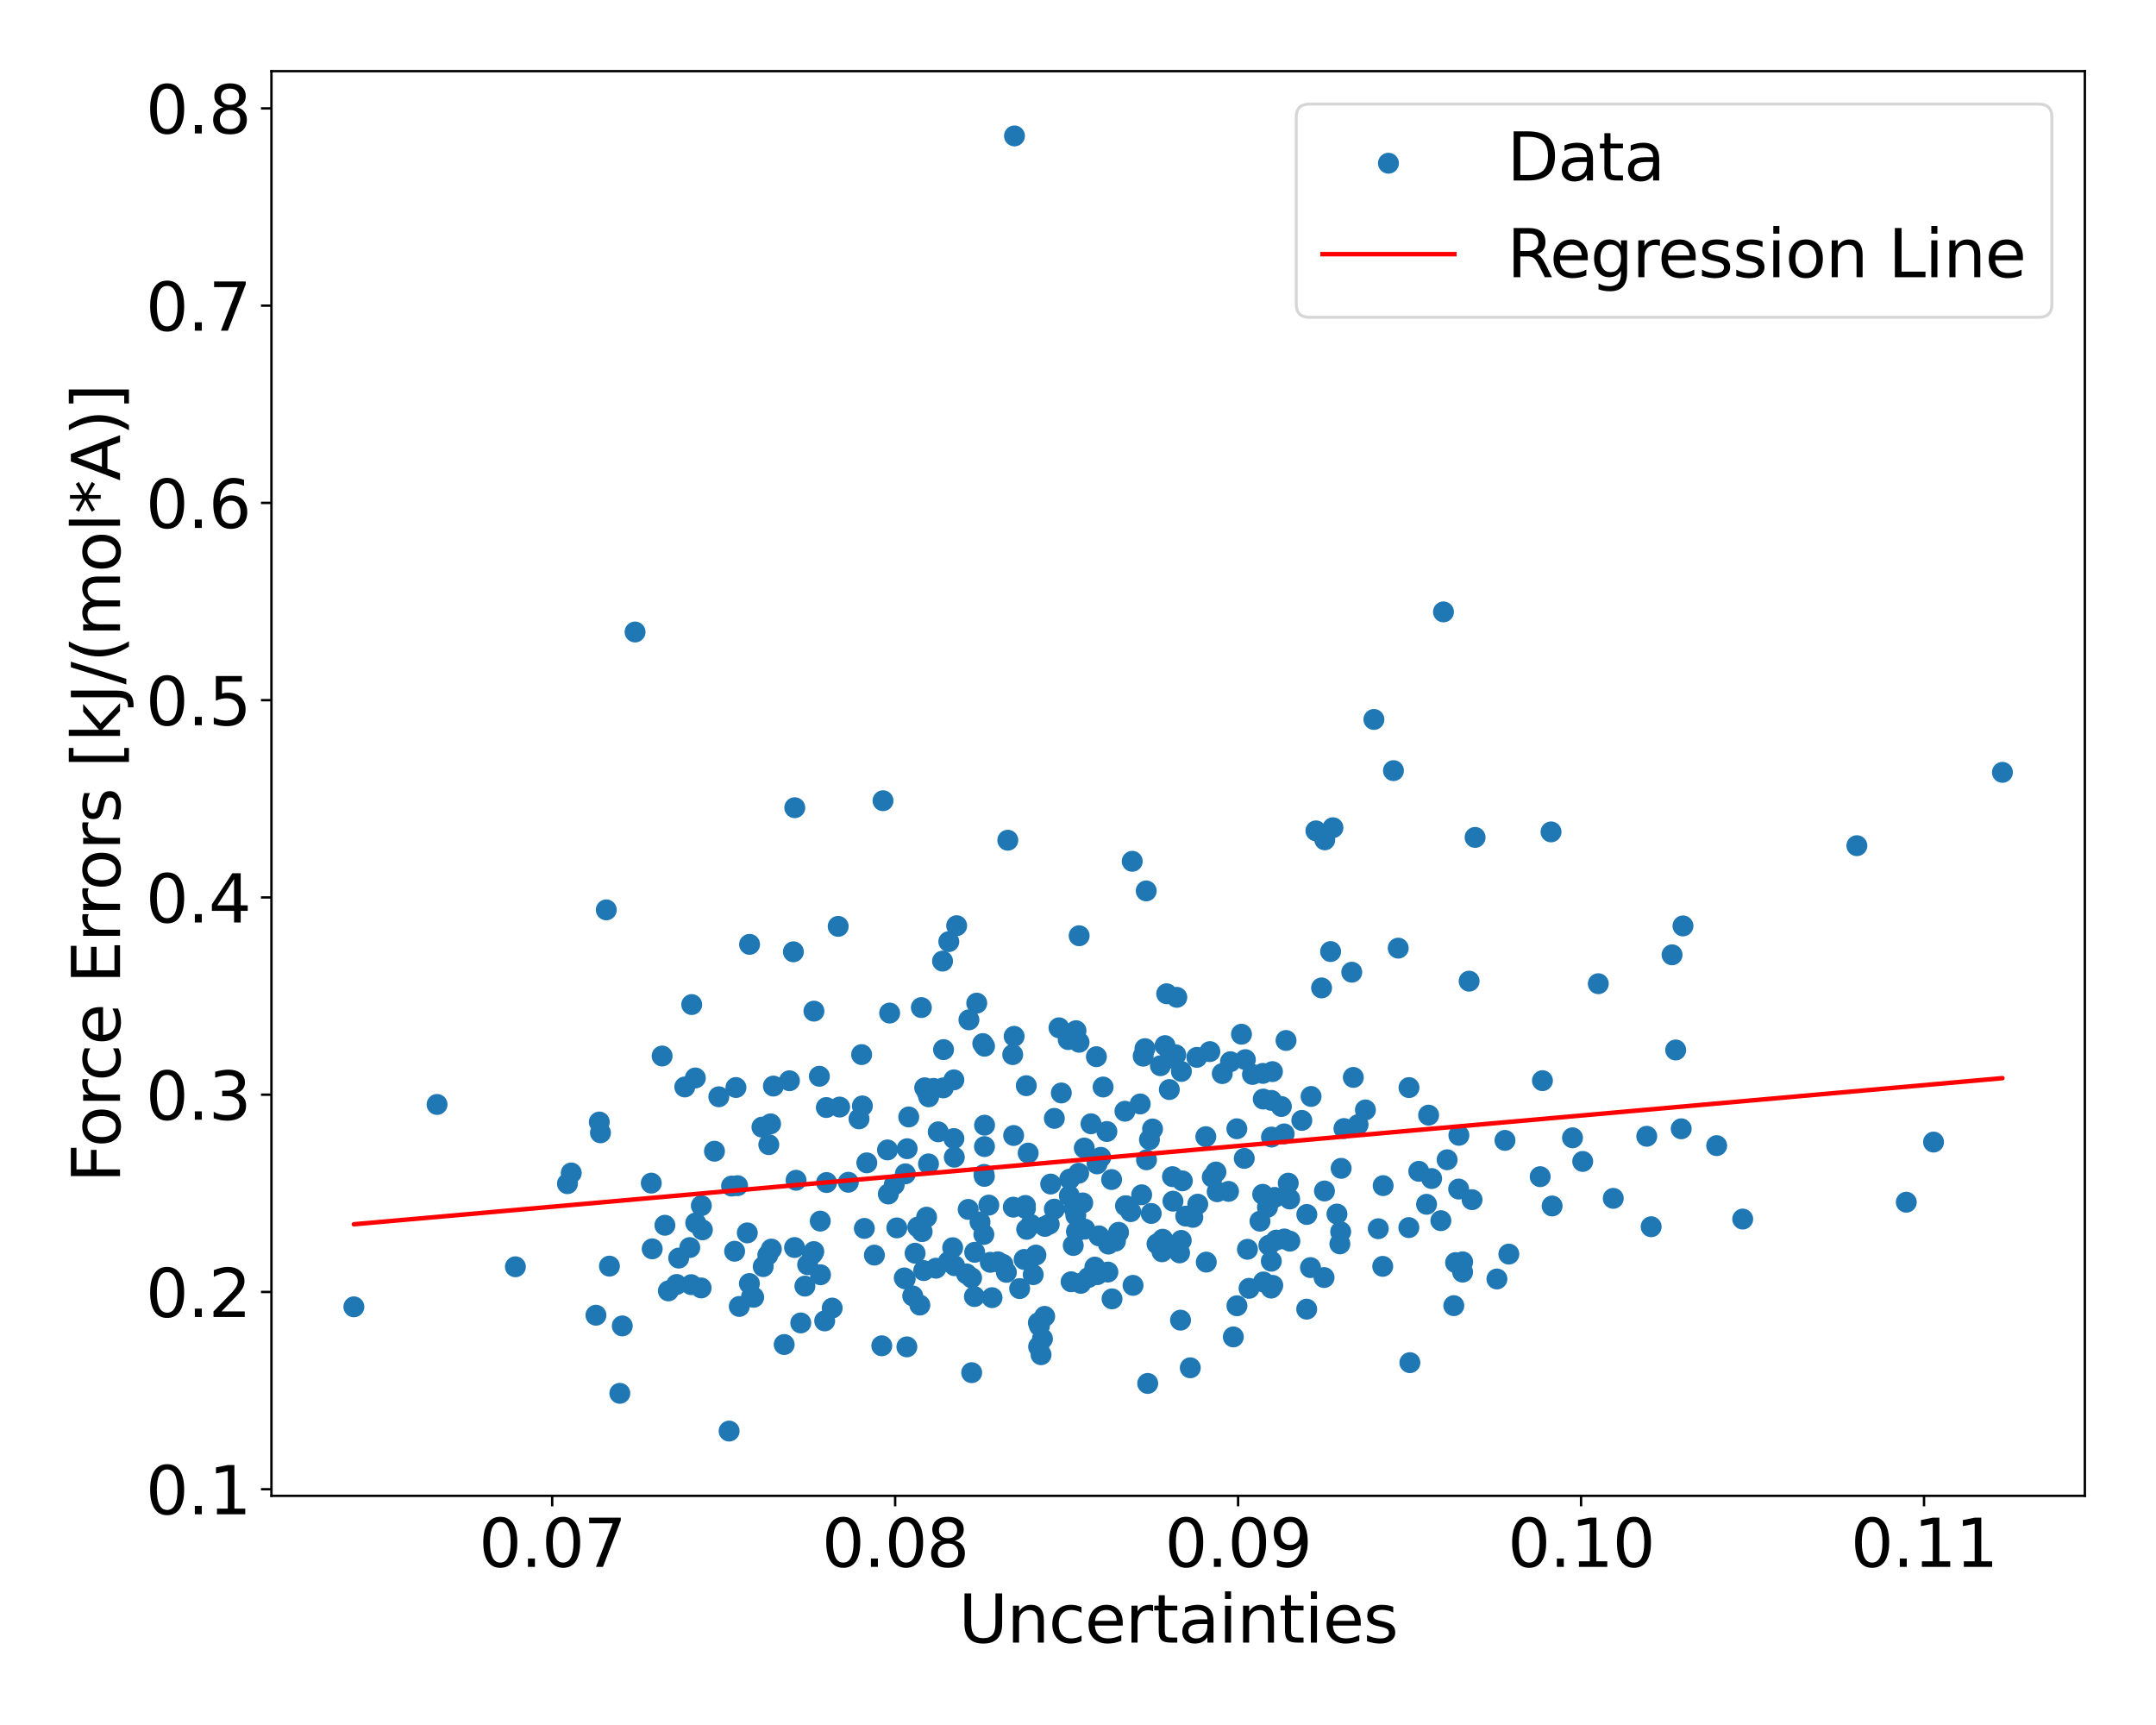 <?xml version="1.0" encoding="utf-8" standalone="no"?>
<!DOCTYPE svg PUBLIC "-//W3C//DTD SVG 1.1//EN"
  "http://www.w3.org/Graphics/SVG/1.1/DTD/svg11.dtd">
<svg xmlns:xlink="http://www.w3.org/1999/xlink" width="720pt" height="576pt" viewBox="0 0 720 576" xmlns="http://www.w3.org/2000/svg" version="1.1">
 <defs>
  <style type="text/css">*{stroke-linejoin: round; stroke-linecap: butt}</style>
 </defs>
 <g id="figure_1">
  <g id="patch_1">
   <path d="M 0 576 
L 720 576 
L 720 0 
L 0 0 
z
" style="fill: #ffffff"/>
  </g>
  <g id="axes_1">
   <g id="patch_2">
    <path d="M 90.65 499.48 
L 696.24 499.48 
L 696.24 23.76 
L 90.65 23.76 
z
" style="fill: #ffffff"/>
   </g>
   <g id="PathCollection_1">
    <defs>
     <path id="ma9db0fa0bc" d="M 0 3 
C 0.796 3 1.559 2.684 2.121 2.121 
C 2.684 1.559 3 0.796 3 0 
C 3 -0.796 2.684 -1.559 2.121 -2.121 
C 1.559 -2.684 0.796 -3 0 -3 
C -0.796 -3 -1.559 -2.684 -2.121 -2.121 
C -2.684 -1.559 -3 -0.796 -3 0 
C -3 0.796 -2.684 1.559 -2.121 2.121 
C -1.559 2.684 -0.796 3 0 3 
z
" style="stroke: #1f77b4"/>
    </defs>
    <g clip-path="url(#pff6780a650)">
     <use xlink:href="#ma9db0fa0bc" x="383.283" y="461.945" style="fill: #1f77b4; stroke: #1f77b4"/>
     <use xlink:href="#ma9db0fa0bc" x="333.239" y="421.319" style="fill: #1f77b4; stroke: #1f77b4"/>
     <use xlink:href="#ma9db0fa0bc" x="340.513" y="430.276" style="fill: #1f77b4; stroke: #1f77b4"/>
     <use xlink:href="#ma9db0fa0bc" x="417.128" y="430.19" style="fill: #1f77b4; stroke: #1f77b4"/>
     <use xlink:href="#ma9db0fa0bc" x="562.036" y="309.181" style="fill: #1f77b4; stroke: #1f77b4"/>
     <use xlink:href="#ma9db0fa0bc" x="380.774" y="368.624" style="fill: #1f77b4; stroke: #1f77b4"/>
     <use xlink:href="#ma9db0fa0bc" x="360.384" y="312.461" style="fill: #1f77b4; stroke: #1f77b4"/>
     <use xlink:href="#ma9db0fa0bc" x="347.126" y="442.735" style="fill: #1f77b4; stroke: #1f77b4"/>
     <use xlink:href="#ma9db0fa0bc" x="217.799" y="417.009" style="fill: #1f77b4; stroke: #1f77b4"/>
     <use xlink:href="#ma9db0fa0bc" x="465.348" y="257.326" style="fill: #1f77b4; stroke: #1f77b4"/>
     <use xlink:href="#ma9db0fa0bc" x="487.118" y="397.038" style="fill: #1f77b4; stroke: #1f77b4"/>
     <use xlink:href="#ma9db0fa0bc" x="410.913" y="354.521" style="fill: #1f77b4; stroke: #1f77b4"/>
     <use xlink:href="#ma9db0fa0bc" x="421.76" y="358.417" style="fill: #1f77b4; stroke: #1f77b4"/>
     <use xlink:href="#ma9db0fa0bc" x="365.622" y="423.112" style="fill: #1f77b4; stroke: #1f77b4"/>
     <use xlink:href="#ma9db0fa0bc" x="390.814" y="353.302" style="fill: #1f77b4; stroke: #1f77b4"/>
     <use xlink:href="#ma9db0fa0bc" x="581.98" y="407.061" style="fill: #1f77b4; stroke: #1f77b4"/>
     <use xlink:href="#ma9db0fa0bc" x="424.557" y="421.132" style="fill: #1f77b4; stroke: #1f77b4"/>
     <use xlink:href="#ma9db0fa0bc" x="352.102" y="373.437" style="fill: #1f77b4; stroke: #1f77b4"/>
     <use xlink:href="#ma9db0fa0bc" x="376.069" y="402.631" style="fill: #1f77b4; stroke: #1f77b4"/>
     <use xlink:href="#ma9db0fa0bc" x="338.673" y="346.044" style="fill: #1f77b4; stroke: #1f77b4"/>
     <use xlink:href="#ma9db0fa0bc" x="420.778" y="407.771" style="fill: #1f77b4; stroke: #1f77b4"/>
     <use xlink:href="#ma9db0fa0bc" x="307.948" y="411.255" style="fill: #1f77b4; stroke: #1f77b4"/>
     <use xlink:href="#ma9db0fa0bc" x="428.847" y="378.625" style="fill: #1f77b4; stroke: #1f77b4"/>
     <use xlink:href="#ma9db0fa0bc" x="476.401" y="402.132" style="fill: #1f77b4; stroke: #1f77b4"/>
     <use xlink:href="#ma9db0fa0bc" x="410.272" y="397.819" style="fill: #1f77b4; stroke: #1f77b4"/>
     <use xlink:href="#ma9db0fa0bc" x="289.476" y="388.29" style="fill: #1f77b4; stroke: #1f77b4"/>
     <use xlink:href="#ma9db0fa0bc" x="461.905" y="395.898" style="fill: #1f77b4; stroke: #1f77b4"/>
     <use xlink:href="#ma9db0fa0bc" x="430.218" y="395.072" style="fill: #1f77b4; stroke: #1f77b4"/>
     <use xlink:href="#ma9db0fa0bc" x="358.418" y="415.881" style="fill: #1f77b4; stroke: #1f77b4"/>
     <use xlink:href="#ma9db0fa0bc" x="404.04" y="351.144" style="fill: #1f77b4; stroke: #1f77b4"/>
     <use xlink:href="#ma9db0fa0bc" x="414.594" y="345.337" style="fill: #1f77b4; stroke: #1f77b4"/>
     <use xlink:href="#ma9db0fa0bc" x="240.053" y="366.227" style="fill: #1f77b4; stroke: #1f77b4"/>
     <use xlink:href="#ma9db0fa0bc" x="436.415" y="405.526" style="fill: #1f77b4; stroke: #1f77b4"/>
     <use xlink:href="#ma9db0fa0bc" x="234.149" y="430.058" style="fill: #1f77b4; stroke: #1f77b4"/>
     <use xlink:href="#ma9db0fa0bc" x="549.933" y="379.418" style="fill: #1f77b4; stroke: #1f77b4"/>
     <use xlink:href="#ma9db0fa0bc" x="359.478" y="411.238" style="fill: #1f77b4; stroke: #1f77b4"/>
     <use xlink:href="#ma9db0fa0bc" x="391.55" y="392.897" style="fill: #1f77b4; stroke: #1f77b4"/>
     <use xlink:href="#ma9db0fa0bc" x="442.303" y="397.686" style="fill: #1f77b4; stroke: #1f77b4"/>
     <use xlink:href="#ma9db0fa0bc" x="421.852" y="366.99" style="fill: #1f77b4; stroke: #1f77b4"/>
     <use xlink:href="#ma9db0fa0bc" x="426.196" y="414.085" style="fill: #1f77b4; stroke: #1f77b4"/>
     <use xlink:href="#ma9db0fa0bc" x="558.389" y="318.825" style="fill: #1f77b4; stroke: #1f77b4"/>
     <use xlink:href="#ma9db0fa0bc" x="263.637" y="360.874" style="fill: #1f77b4; stroke: #1f77b4"/>
     <use xlink:href="#ma9db0fa0bc" x="366.366" y="388.64" style="fill: #1f77b4; stroke: #1f77b4"/>
     <use xlink:href="#ma9db0fa0bc" x="378.382" y="429.197" style="fill: #1f77b4; stroke: #1f77b4"/>
     <use xlink:href="#ma9db0fa0bc" x="362.102" y="383.347" style="fill: #1f77b4; stroke: #1f77b4"/>
     <use xlink:href="#ma9db0fa0bc" x="381.764" y="352.67" style="fill: #1f77b4; stroke: #1f77b4"/>
     <use xlink:href="#ma9db0fa0bc" x="344.315" y="408.88" style="fill: #1f77b4; stroke: #1f77b4"/>
     <use xlink:href="#ma9db0fa0bc" x="488.461" y="421.348" style="fill: #1f77b4; stroke: #1f77b4"/>
     <use xlink:href="#ma9db0fa0bc" x="394.238" y="440.816" style="fill: #1f77b4; stroke: #1f77b4"/>
     <use xlink:href="#ma9db0fa0bc" x="573.286" y="382.541" style="fill: #1f77b4; stroke: #1f77b4"/>
     <use xlink:href="#ma9db0fa0bc" x="477.091" y="372.36" style="fill: #1f77b4; stroke: #1f77b4"/>
     <use xlink:href="#ma9db0fa0bc" x="294.477" y="449.38" style="fill: #1f77b4; stroke: #1f77b4"/>
     <use xlink:href="#ma9db0fa0bc" x="424.509" y="430.113" style="fill: #1f77b4; stroke: #1f77b4"/>
     <use xlink:href="#ma9db0fa0bc" x="323.332" y="403.842" style="fill: #1f77b4; stroke: #1f77b4"/>
     <use xlink:href="#ma9db0fa0bc" x="207.814" y="442.741" style="fill: #1f77b4; stroke: #1f77b4"/>
     <use xlink:href="#ma9db0fa0bc" x="533.755" y="328.474" style="fill: #1f77b4; stroke: #1f77b4"/>
     <use xlink:href="#ma9db0fa0bc" x="518.339" y="402.694" style="fill: #1f77b4; stroke: #1f77b4"/>
     <use xlink:href="#ma9db0fa0bc" x="490.621" y="327.621" style="fill: #1f77b4; stroke: #1f77b4"/>
     <use xlink:href="#ma9db0fa0bc" x="424.591" y="367.438" style="fill: #1f77b4; stroke: #1f77b4"/>
     <use xlink:href="#ma9db0fa0bc" x="430.692" y="400.363" style="fill: #1f77b4; stroke: #1f77b4"/>
     <use xlink:href="#ma9db0fa0bc" x="307.187" y="435.779" style="fill: #1f77b4; stroke: #1f77b4"/>
     <use xlink:href="#ma9db0fa0bc" x="359.265" y="405.829" style="fill: #1f77b4; stroke: #1f77b4"/>
     <use xlink:href="#ma9db0fa0bc" x="406.063" y="391.349" style="fill: #1f77b4; stroke: #1f77b4"/>
     <use xlink:href="#ma9db0fa0bc" x="425.68" y="399.827" style="fill: #1f77b4; stroke: #1f77b4"/>
     <use xlink:href="#ma9db0fa0bc" x="384.9" y="376.973" style="fill: #1f77b4; stroke: #1f77b4"/>
     <use xlink:href="#ma9db0fa0bc" x="408.18" y="358.487" style="fill: #1f77b4; stroke: #1f77b4"/>
     <use xlink:href="#ma9db0fa0bc" x="402.683" y="379.554" style="fill: #1f77b4; stroke: #1f77b4"/>
     <use xlink:href="#ma9db0fa0bc" x="334.938" y="422.19" style="fill: #1f77b4; stroke: #1f77b4"/>
     <use xlink:href="#ma9db0fa0bc" x="470.834" y="455.008" style="fill: #1f77b4; stroke: #1f77b4"/>
     <use xlink:href="#ma9db0fa0bc" x="328.77" y="382.857" style="fill: #1f77b4; stroke: #1f77b4"/>
     <use xlink:href="#ma9db0fa0bc" x="413.076" y="436.013" style="fill: #1f77b4; stroke: #1f77b4"/>
     <use xlink:href="#ma9db0fa0bc" x="514.345" y="392.904" style="fill: #1f77b4; stroke: #1f77b4"/>
     <use xlink:href="#ma9db0fa0bc" x="397.5" y="456.728" style="fill: #1f77b4; stroke: #1f77b4"/>
     <use xlink:href="#ma9db0fa0bc" x="470.482" y="409.913" style="fill: #1f77b4; stroke: #1f77b4"/>
     <use xlink:href="#ma9db0fa0bc" x="352.102" y="403.752" style="fill: #1f77b4; stroke: #1f77b4"/>
     <use xlink:href="#ma9db0fa0bc" x="416.585" y="417.156" style="fill: #1f77b4; stroke: #1f77b4"/>
     <use xlink:href="#ma9db0fa0bc" x="343.363" y="385.037" style="fill: #1f77b4; stroke: #1f77b4"/>
     <use xlink:href="#ma9db0fa0bc" x="368.381" y="362.967" style="fill: #1f77b4; stroke: #1f77b4"/>
     <use xlink:href="#ma9db0fa0bc" x="515.101" y="360.846" style="fill: #1f77b4; stroke: #1f77b4"/>
     <use xlink:href="#ma9db0fa0bc" x="413.045" y="376.913" style="fill: #1f77b4; stroke: #1f77b4"/>
     <use xlink:href="#ma9db0fa0bc" x="315.014" y="363.258" style="fill: #1f77b4; stroke: #1f77b4"/>
     <use xlink:href="#ma9db0fa0bc" x="308.479" y="424.264" style="fill: #1f77b4; stroke: #1f77b4"/>
     <use xlink:href="#ma9db0fa0bc" x="256.742" y="382.212" style="fill: #1f77b4; stroke: #1f77b4"/>
     <use xlink:href="#ma9db0fa0bc" x="328.795" y="375.715" style="fill: #1f77b4; stroke: #1f77b4"/>
     <use xlink:href="#ma9db0fa0bc" x="288.651" y="410.184" style="fill: #1f77b4; stroke: #1f77b4"/>
     <use xlink:href="#ma9db0fa0bc" x="250.319" y="315.336" style="fill: #1f77b4; stroke: #1f77b4"/>
     <use xlink:href="#ma9db0fa0bc" x="350.39" y="408.796" style="fill: #1f77b4; stroke: #1f77b4"/>
     <use xlink:href="#ma9db0fa0bc" x="275.955" y="369.816" style="fill: #1f77b4; stroke: #1f77b4"/>
     <use xlink:href="#ma9db0fa0bc" x="399.995" y="402.089" style="fill: #1f77b4; stroke: #1f77b4"/>
     <use xlink:href="#ma9db0fa0bc" x="357.695" y="427.996" style="fill: #1f77b4; stroke: #1f77b4"/>
     <use xlink:href="#ma9db0fa0bc" x="366.144" y="352.845" style="fill: #1f77b4; stroke: #1f77b4"/>
     <use xlink:href="#ma9db0fa0bc" x="411.875" y="446.413" style="fill: #1f77b4; stroke: #1f77b4"/>
     <use xlink:href="#ma9db0fa0bc" x="360.216" y="391.762" style="fill: #1f77b4; stroke: #1f77b4"/>
     <use xlink:href="#ma9db0fa0bc" x="528.55" y="387.821" style="fill: #1f77b4; stroke: #1f77b4"/>
     <use xlink:href="#ma9db0fa0bc" x="348.947" y="409.518" style="fill: #1f77b4; stroke: #1f77b4"/>
     <use xlink:href="#ma9db0fa0bc" x="257.593" y="417.08" style="fill: #1f77b4; stroke: #1f77b4"/>
     <use xlink:href="#ma9db0fa0bc" x="319.478" y="309.102" style="fill: #1f77b4; stroke: #1f77b4"/>
     <use xlink:href="#ma9db0fa0bc" x="342.732" y="362.53" style="fill: #1f77b4; stroke: #1f77b4"/>
     <use xlink:href="#ma9db0fa0bc" x="299.492" y="410.01" style="fill: #1f77b4; stroke: #1f77b4"/>
     <use xlink:href="#ma9db0fa0bc" x="232.338" y="408.351" style="fill: #1f77b4; stroke: #1f77b4"/>
     <use xlink:href="#ma9db0fa0bc" x="620.106" y="282.386" style="fill: #1f77b4; stroke: #1f77b4"/>
     <use xlink:href="#ma9db0fa0bc" x="346.846" y="449.69" style="fill: #1f77b4; stroke: #1f77b4"/>
     <use xlink:href="#ma9db0fa0bc" x="525.141" y="379.932" style="fill: #1f77b4; stroke: #1f77b4"/>
     <use xlink:href="#ma9db0fa0bc" x="488.439" y="424.781" style="fill: #1f77b4; stroke: #1f77b4"/>
     <use xlink:href="#ma9db0fa0bc" x="427.921" y="369.477" style="fill: #1f77b4; stroke: #1f77b4"/>
     <use xlink:href="#ma9db0fa0bc" x="645.708" y="381.353" style="fill: #1f77b4; stroke: #1f77b4"/>
     <use xlink:href="#ma9db0fa0bc" x="226.654" y="420.096" style="fill: #1f77b4; stroke: #1f77b4"/>
     <use xlink:href="#ma9db0fa0bc" x="328.732" y="392.812" style="fill: #1f77b4; stroke: #1f77b4"/>
     <use xlink:href="#ma9db0fa0bc" x="302.293" y="427.03" style="fill: #1f77b4; stroke: #1f77b4"/>
     <use xlink:href="#ma9db0fa0bc" x="309.436" y="406.427" style="fill: #1f77b4; stroke: #1f77b4"/>
     <use xlink:href="#ma9db0fa0bc" x="304.806" y="432.732" style="fill: #1f77b4; stroke: #1f77b4"/>
     <use xlink:href="#ma9db0fa0bc" x="328.615" y="392.147" style="fill: #1f77b4; stroke: #1f77b4"/>
     <use xlink:href="#ma9db0fa0bc" x="367.601" y="386.439" style="fill: #1f77b4; stroke: #1f77b4"/>
     <use xlink:href="#ma9db0fa0bc" x="551.41" y="409.621" style="fill: #1f77b4; stroke: #1f77b4"/>
     <use xlink:href="#ma9db0fa0bc" x="312.557" y="423.473" style="fill: #1f77b4; stroke: #1f77b4"/>
     <use xlink:href="#ma9db0fa0bc" x="398.346" y="406.493" style="fill: #1f77b4; stroke: #1f77b4"/>
     <use xlink:href="#ma9db0fa0bc" x="486.091" y="421.606" style="fill: #1f77b4; stroke: #1f77b4"/>
     <use xlink:href="#ma9db0fa0bc" x="668.713" y="257.895" style="fill: #1f77b4; stroke: #1f77b4"/>
     <use xlink:href="#ma9db0fa0bc" x="428.922" y="413.708" style="fill: #1f77b4; stroke: #1f77b4"/>
     <use xlink:href="#ma9db0fa0bc" x="336.083" y="424.853" style="fill: #1f77b4; stroke: #1f77b4"/>
     <use xlink:href="#ma9db0fa0bc" x="234.212" y="402.585" style="fill: #1f77b4; stroke: #1f77b4"/>
     <use xlink:href="#ma9db0fa0bc" x="326.187" y="334.962" style="fill: #1f77b4; stroke: #1f77b4"/>
     <use xlink:href="#ma9db0fa0bc" x="447.724" y="411.309" style="fill: #1f77b4; stroke: #1f77b4"/>
     <use xlink:href="#ma9db0fa0bc" x="492.615" y="279.622" style="fill: #1f77b4; stroke: #1f77b4"/>
     <use xlink:href="#ma9db0fa0bc" x="394.478" y="414.186" style="fill: #1f77b4; stroke: #1f77b4"/>
     <use xlink:href="#ma9db0fa0bc" x="311.774" y="363.432" style="fill: #1f77b4; stroke: #1f77b4"/>
     <use xlink:href="#ma9db0fa0bc" x="347.662" y="452.357" style="fill: #1f77b4; stroke: #1f77b4"/>
     <use xlink:href="#ma9db0fa0bc" x="373.55" y="411.484" style="fill: #1f77b4; stroke: #1f77b4"/>
     <use xlink:href="#ma9db0fa0bc" x="392.652" y="352.215" style="fill: #1f77b4; stroke: #1f77b4"/>
     <use xlink:href="#ma9db0fa0bc" x="254.874" y="422.94" style="fill: #1f77b4; stroke: #1f77b4"/>
     <use xlink:href="#ma9db0fa0bc" x="388.281" y="413.795" style="fill: #1f77b4; stroke: #1f77b4"/>
     <use xlink:href="#ma9db0fa0bc" x="357.112" y="399.26" style="fill: #1f77b4; stroke: #1f77b4"/>
     <use xlink:href="#ma9db0fa0bc" x="470.537" y="363.163" style="fill: #1f77b4; stroke: #1f77b4"/>
     <use xlink:href="#ma9db0fa0bc" x="436.375" y="437.147" style="fill: #1f77b4; stroke: #1f77b4"/>
     <use xlink:href="#ma9db0fa0bc" x="238.6" y="384.407" style="fill: #1f77b4; stroke: #1f77b4"/>
     <use xlink:href="#ma9db0fa0bc" x="353.656" y="343.201" style="fill: #1f77b4; stroke: #1f77b4"/>
     <use xlink:href="#ma9db0fa0bc" x="437.834" y="366.124" style="fill: #1f77b4; stroke: #1f77b4"/>
     <use xlink:href="#ma9db0fa0bc" x="294.882" y="267.368" style="fill: #1f77b4; stroke: #1f77b4"/>
     <use xlink:href="#ma9db0fa0bc" x="423.268" y="403.137" style="fill: #1f77b4; stroke: #1f77b4"/>
     <use xlink:href="#ma9db0fa0bc" x="322.773" y="425.365" style="fill: #1f77b4; stroke: #1f77b4"/>
     <use xlink:href="#ma9db0fa0bc" x="394.524" y="357.765" style="fill: #1f77b4; stroke: #1f77b4"/>
     <use xlink:href="#ma9db0fa0bc" x="331.296" y="433.308" style="fill: #1f77b4; stroke: #1f77b4"/>
     <use xlink:href="#ma9db0fa0bc" x="271.815" y="337.632" style="fill: #1f77b4; stroke: #1f77b4"/>
     <use xlink:href="#ma9db0fa0bc" x="375.852" y="402.655" style="fill: #1f77b4; stroke: #1f77b4"/>
     <use xlink:href="#ma9db0fa0bc" x="357.21" y="393.725" style="fill: #1f77b4; stroke: #1f77b4"/>
     <use xlink:href="#ma9db0fa0bc" x="448.814" y="376.833" style="fill: #1f77b4; stroke: #1f77b4"/>
     <use xlink:href="#ma9db0fa0bc" x="265.846" y="394.105" style="fill: #1f77b4; stroke: #1f77b4"/>
     <use xlink:href="#ma9db0fa0bc" x="382.782" y="297.486" style="fill: #1f77b4; stroke: #1f77b4"/>
     <use xlink:href="#ma9db0fa0bc" x="434.745" y="374.119" style="fill: #1f77b4; stroke: #1f77b4"/>
     <use xlink:href="#ma9db0fa0bc" x="636.614" y="401.436" style="fill: #1f77b4; stroke: #1f77b4"/>
     <use xlink:href="#ma9db0fa0bc" x="382.355" y="350.155" style="fill: #1f77b4; stroke: #1f77b4"/>
     <use xlink:href="#ma9db0fa0bc" x="460.276" y="410.286" style="fill: #1f77b4; stroke: #1f77b4"/>
     <use xlink:href="#ma9db0fa0bc" x="316.722" y="421.288" style="fill: #1f77b4; stroke: #1f77b4"/>
     <use xlink:href="#ma9db0fa0bc" x="473.799" y="391.118" style="fill: #1f77b4; stroke: #1f77b4"/>
     <use xlink:href="#ma9db0fa0bc" x="423.749" y="415.803" style="fill: #1f77b4; stroke: #1f77b4"/>
     <use xlink:href="#ma9db0fa0bc" x="190.769" y="391.673" style="fill: #1f77b4; stroke: #1f77b4"/>
     <use xlink:href="#ma9db0fa0bc" x="442.174" y="426.59" style="fill: #1f77b4; stroke: #1f77b4"/>
     <use xlink:href="#ma9db0fa0bc" x="314.769" y="320.928" style="fill: #1f77b4; stroke: #1f77b4"/>
     <use xlink:href="#ma9db0fa0bc" x="466.937" y="316.599" style="fill: #1f77b4; stroke: #1f77b4"/>
     <use xlink:href="#ma9db0fa0bc" x="305.595" y="418.463" style="fill: #1f77b4; stroke: #1f77b4"/>
     <use xlink:href="#ma9db0fa0bc" x="559.599" y="350.603" style="fill: #1f77b4; stroke: #1f77b4"/>
     <use xlink:href="#ma9db0fa0bc" x="301.979" y="426.715" style="fill: #1f77b4; stroke: #1f77b4"/>
     <use xlink:href="#ma9db0fa0bc" x="439.457" y="277.437" style="fill: #1f77b4; stroke: #1f77b4"/>
     <use xlink:href="#ma9db0fa0bc" x="424.932" y="357.828" style="fill: #1f77b4; stroke: #1f77b4"/>
     <use xlink:href="#ma9db0fa0bc" x="200.522" y="378.26" style="fill: #1f77b4; stroke: #1f77b4"/>
     <use xlink:href="#ma9db0fa0bc" x="455.988" y="370.619" style="fill: #1f77b4; stroke: #1f77b4"/>
     <use xlink:href="#ma9db0fa0bc" x="348.135" y="447.027" style="fill: #1f77b4; stroke: #1f77b4"/>
     <use xlink:href="#ma9db0fa0bc" x="447.88" y="390.127" style="fill: #1f77b4; stroke: #1f77b4"/>
     <use xlink:href="#ma9db0fa0bc" x="292.004" y="419.097" style="fill: #1f77b4; stroke: #1f77b4"/>
     <use xlink:href="#ma9db0fa0bc" x="325.405" y="432.937" style="fill: #1f77b4; stroke: #1f77b4"/>
     <use xlink:href="#ma9db0fa0bc" x="364.345" y="375.244" style="fill: #1f77b4; stroke: #1f77b4"/>
     <use xlink:href="#ma9db0fa0bc" x="390.707" y="416.586" style="fill: #1f77b4; stroke: #1f77b4"/>
     <use xlink:href="#ma9db0fa0bc" x="254.452" y="376.36" style="fill: #1f77b4; stroke: #1f77b4"/>
     <use xlink:href="#ma9db0fa0bc" x="269.715" y="422.296" style="fill: #1f77b4; stroke: #1f77b4"/>
     <use xlink:href="#ma9db0fa0bc" x="399.685" y="353.071" style="fill: #1f77b4; stroke: #1f77b4"/>
     <use xlink:href="#ma9db0fa0bc" x="418.265" y="358.775" style="fill: #1f77b4; stroke: #1f77b4"/>
     <use xlink:href="#ma9db0fa0bc" x="245.328" y="417.804" style="fill: #1f77b4; stroke: #1f77b4"/>
     <use xlink:href="#ma9db0fa0bc" x="444.358" y="317.737" style="fill: #1f77b4; stroke: #1f77b4"/>
     <use xlink:href="#ma9db0fa0bc" x="458.819" y="240.234" style="fill: #1f77b4; stroke: #1f77b4"/>
     <use xlink:href="#ma9db0fa0bc" x="342.015" y="420.544" style="fill: #1f77b4; stroke: #1f77b4"/>
     <use xlink:href="#ma9db0fa0bc" x="378.112" y="287.6" style="fill: #1f77b4; stroke: #1f77b4"/>
     <use xlink:href="#ma9db0fa0bc" x="442.408" y="280.434" style="fill: #1f77b4; stroke: #1f77b4"/>
     <use xlink:href="#ma9db0fa0bc" x="517.971" y="277.779" style="fill: #1f77b4; stroke: #1f77b4"/>
     <use xlink:href="#ma9db0fa0bc" x="318.69" y="386.403" style="fill: #1f77b4; stroke: #1f77b4"/>
     <use xlink:href="#ma9db0fa0bc" x="437.641" y="423.266" style="fill: #1f77b4; stroke: #1f77b4"/>
     <use xlink:href="#ma9db0fa0bc" x="402.838" y="421.432" style="fill: #1f77b4; stroke: #1f77b4"/>
     <use xlink:href="#ma9db0fa0bc" x="561.448" y="376.92" style="fill: #1f77b4; stroke: #1f77b4"/>
     <use xlink:href="#ma9db0fa0bc" x="502.588" y="380.792" style="fill: #1f77b4; stroke: #1f77b4"/>
     <use xlink:href="#ma9db0fa0bc" x="217.496" y="395.061" style="fill: #1f77b4; stroke: #1f77b4"/>
     <use xlink:href="#ma9db0fa0bc" x="482.052" y="204.32" style="fill: #1f77b4; stroke: #1f77b4"/>
     <use xlink:href="#ma9db0fa0bc" x="363.443" y="426.6" style="fill: #1f77b4; stroke: #1f77b4"/>
     <use xlink:href="#ma9db0fa0bc" x="324.495" y="458.352" style="fill: #1f77b4; stroke: #1f77b4"/>
     <use xlink:href="#ma9db0fa0bc" x="421.673" y="398.793" style="fill: #1f77b4; stroke: #1f77b4"/>
     <use xlink:href="#ma9db0fa0bc" x="386.383" y="415.348" style="fill: #1f77b4; stroke: #1f77b4"/>
     <use xlink:href="#ma9db0fa0bc" x="342.454" y="403.514" style="fill: #1f77b4; stroke: #1f77b4"/>
     <use xlink:href="#ma9db0fa0bc" x="485.502" y="435.975" style="fill: #1f77b4; stroke: #1f77b4"/>
     <use xlink:href="#ma9db0fa0bc" x="362.277" y="410.429" style="fill: #1f77b4; stroke: #1f77b4"/>
     <use xlink:href="#ma9db0fa0bc" x="430.759" y="414.442" style="fill: #1f77b4; stroke: #1f77b4"/>
     <use xlink:href="#ma9db0fa0bc" x="327.283" y="408.049" style="fill: #1f77b4; stroke: #1f77b4"/>
     <use xlink:href="#ma9db0fa0bc" x="499.902" y="427.068" style="fill: #1f77b4; stroke: #1f77b4"/>
     <use xlink:href="#ma9db0fa0bc" x="394.856" y="394.302" style="fill: #1f77b4; stroke: #1f77b4"/>
     <use xlink:href="#ma9db0fa0bc" x="369.647" y="377.82" style="fill: #1f77b4; stroke: #1f77b4"/>
     <use xlink:href="#ma9db0fa0bc" x="451.425" y="324.635" style="fill: #1f77b4; stroke: #1f77b4"/>
     <use xlink:href="#ma9db0fa0bc" x="451.948" y="359.761" style="fill: #1f77b4; stroke: #1f77b4"/>
     <use xlink:href="#ma9db0fa0bc" x="395.981" y="406.081" style="fill: #1f77b4; stroke: #1f77b4"/>
     <use xlink:href="#ma9db0fa0bc" x="328.201" y="348.459" style="fill: #1f77b4; stroke: #1f77b4"/>
     <use xlink:href="#ma9db0fa0bc" x="371.369" y="433.706" style="fill: #1f77b4; stroke: #1f77b4"/>
     <use xlink:href="#ma9db0fa0bc" x="404.844" y="393.053" style="fill: #1f77b4; stroke: #1f77b4"/>
     <use xlink:href="#ma9db0fa0bc" x="461.764" y="422.853" style="fill: #1f77b4; stroke: #1f77b4"/>
     <use xlink:href="#ma9db0fa0bc" x="445.141" y="276.391" style="fill: #1f77b4; stroke: #1f77b4"/>
     <use xlink:href="#ma9db0fa0bc" x="342.43" y="402.522" style="fill: #1f77b4; stroke: #1f77b4"/>
     <use xlink:href="#ma9db0fa0bc" x="345.042" y="425.629" style="fill: #1f77b4; stroke: #1f77b4"/>
     <use xlink:href="#ma9db0fa0bc" x="360.924" y="428.522" style="fill: #1f77b4; stroke: #1f77b4"/>
     <use xlink:href="#ma9db0fa0bc" x="309.615" y="364.706" style="fill: #1f77b4; stroke: #1f77b4"/>
     <use xlink:href="#ma9db0fa0bc" x="478.095" y="393.529" style="fill: #1f77b4; stroke: #1f77b4"/>
     <use xlink:href="#ma9db0fa0bc" x="487.197" y="379.095" style="fill: #1f77b4; stroke: #1f77b4"/>
     <use xlink:href="#ma9db0fa0bc" x="425.043" y="429.21" style="fill: #1f77b4; stroke: #1f77b4"/>
     <use xlink:href="#ma9db0fa0bc" x="491.596" y="400.589" style="fill: #1f77b4; stroke: #1f77b4"/>
     <use xlink:href="#ma9db0fa0bc" x="310.132" y="366.241" style="fill: #1f77b4; stroke: #1f77b4"/>
     <use xlink:href="#ma9db0fa0bc" x="393.927" y="418.356" style="fill: #1f77b4; stroke: #1f77b4"/>
     <use xlink:href="#ma9db0fa0bc" x="264.953" y="317.821" style="fill: #1f77b4; stroke: #1f77b4"/>
     <use xlink:href="#ma9db0fa0bc" x="389.063" y="349.148" style="fill: #1f77b4; stroke: #1f77b4"/>
     <use xlink:href="#ma9db0fa0bc" x="382.882" y="387.274" style="fill: #1f77b4; stroke: #1f77b4"/>
     <use xlink:href="#ma9db0fa0bc" x="369.983" y="424.755" style="fill: #1f77b4; stroke: #1f77b4"/>
     <use xlink:href="#ma9db0fa0bc" x="383.864" y="380.545" style="fill: #1f77b4; stroke: #1f77b4"/>
     <use xlink:href="#ma9db0fa0bc" x="371.218" y="393.865" style="fill: #1f77b4; stroke: #1f77b4"/>
     <use xlink:href="#ma9db0fa0bc" x="316.856" y="314.42" style="fill: #1f77b4; stroke: #1f77b4"/>
     <use xlink:href="#ma9db0fa0bc" x="453.532" y="375.528" style="fill: #1f77b4; stroke: #1f77b4"/>
     <use xlink:href="#ma9db0fa0bc" x="483.271" y="387.26" style="fill: #1f77b4; stroke: #1f77b4"/>
     <use xlink:href="#ma9db0fa0bc" x="384.446" y="405.192" style="fill: #1f77b4; stroke: #1f77b4"/>
     <use xlink:href="#ma9db0fa0bc" x="366.458" y="425.622" style="fill: #1f77b4; stroke: #1f77b4"/>
     <use xlink:href="#ma9db0fa0bc" x="345.945" y="419.083" style="fill: #1f77b4; stroke: #1f77b4"/>
     <use xlink:href="#ma9db0fa0bc" x="360.356" y="348.024" style="fill: #1f77b4; stroke: #1f77b4"/>
     <use xlink:href="#ma9db0fa0bc" x="424.613" y="379.682" style="fill: #1f77b4; stroke: #1f77b4"/>
     <use xlink:href="#ma9db0fa0bc" x="296.662" y="398.693" style="fill: #1f77b4; stroke: #1f77b4"/>
     <use xlink:href="#ma9db0fa0bc" x="421.945" y="428.066" style="fill: #1f77b4; stroke: #1f77b4"/>
     <use xlink:href="#ma9db0fa0bc" x="375.674" y="371.057" style="fill: #1f77b4; stroke: #1f77b4"/>
     <use xlink:href="#ma9db0fa0bc" x="447.453" y="415.348" style="fill: #1f77b4; stroke: #1f77b4"/>
     <use xlink:href="#ma9db0fa0bc" x="481.177" y="407.596" style="fill: #1f77b4; stroke: #1f77b4"/>
     <use xlink:href="#ma9db0fa0bc" x="221.119" y="352.618" style="fill: #1f77b4; stroke: #1f77b4"/>
     <use xlink:href="#ma9db0fa0bc" x="325.499" y="418.157" style="fill: #1f77b4; stroke: #1f77b4"/>
     <use xlink:href="#ma9db0fa0bc" x="361.589" y="401.669" style="fill: #1f77b4; stroke: #1f77b4"/>
     <use xlink:href="#ma9db0fa0bc" x="391.711" y="401.089" style="fill: #1f77b4; stroke: #1f77b4"/>
     <use xlink:href="#ma9db0fa0bc" x="538.753" y="400.147" style="fill: #1f77b4; stroke: #1f77b4"/>
     <use xlink:href="#ma9db0fa0bc" x="429.471" y="347.424" style="fill: #1f77b4; stroke: #1f77b4"/>
     <use xlink:href="#ma9db0fa0bc" x="441.343" y="329.88" style="fill: #1f77b4; stroke: #1f77b4"/>
     <use xlink:href="#ma9db0fa0bc" x="297.099" y="338.276" style="fill: #1f77b4; stroke: #1f77b4"/>
     <use xlink:href="#ma9db0fa0bc" x="503.883" y="418.759" style="fill: #1f77b4; stroke: #1f77b4"/>
     <use xlink:href="#ma9db0fa0bc" x="446.482" y="405.384" style="fill: #1f77b4; stroke: #1f77b4"/>
     <use xlink:href="#ma9db0fa0bc" x="415.524" y="386.804" style="fill: #1f77b4; stroke: #1f77b4"/>
     <use xlink:href="#ma9db0fa0bc" x="315.095" y="350.482" style="fill: #1f77b4; stroke: #1f77b4"/>
     <use xlink:href="#ma9db0fa0bc" x="346.764" y="441.687" style="fill: #1f77b4; stroke: #1f77b4"/>
     <use xlink:href="#ma9db0fa0bc" x="388.056" y="417.986" style="fill: #1f77b4; stroke: #1f77b4"/>
     <use xlink:href="#ma9db0fa0bc" x="268.796" y="429.455" style="fill: #1f77b4; stroke: #1f77b4"/>
     <use xlink:href="#ma9db0fa0bc" x="323.575" y="340.537" style="fill: #1f77b4; stroke: #1f77b4"/>
     <use xlink:href="#ma9db0fa0bc" x="381.26" y="398.958" style="fill: #1f77b4; stroke: #1f77b4"/>
     <use xlink:href="#ma9db0fa0bc" x="257.34" y="375.267" style="fill: #1f77b4; stroke: #1f77b4"/>
     <use xlink:href="#ma9db0fa0bc" x="342.868" y="410.498" style="fill: #1f77b4; stroke: #1f77b4"/>
     <use xlink:href="#ma9db0fa0bc" x="296.383" y="383.979" style="fill: #1f77b4; stroke: #1f77b4"/>
     <use xlink:href="#ma9db0fa0bc" x="313.323" y="377.937" style="fill: #1f77b4; stroke: #1f77b4"/>
     <use xlink:href="#ma9db0fa0bc" x="406.487" y="397.936" style="fill: #1f77b4; stroke: #1f77b4"/>
     <use xlink:href="#ma9db0fa0bc" x="287.74" y="352.142" style="fill: #1f77b4; stroke: #1f77b4"/>
     <use xlink:href="#ma9db0fa0bc" x="286.868" y="373.605" style="fill: #1f77b4; stroke: #1f77b4"/>
     <use xlink:href="#ma9db0fa0bc" x="303.476" y="372.971" style="fill: #1f77b4; stroke: #1f77b4"/>
     <use xlink:href="#ma9db0fa0bc" x="390.498" y="363.815" style="fill: #1f77b4; stroke: #1f77b4"/>
     <use xlink:href="#ma9db0fa0bc" x="206.995" y="465.251" style="fill: #1f77b4; stroke: #1f77b4"/>
     <use xlink:href="#ma9db0fa0bc" x="250.985" y="432.953" style="fill: #1f77b4; stroke: #1f77b4"/>
     <use xlink:href="#ma9db0fa0bc" x="336.557" y="280.563" style="fill: #1f77b4; stroke: #1f77b4"/>
     <use xlink:href="#ma9db0fa0bc" x="287.993" y="369.284" style="fill: #1f77b4; stroke: #1f77b4"/>
     <use xlink:href="#ma9db0fa0bc" x="232.215" y="359.945" style="fill: #1f77b4; stroke: #1f77b4"/>
     <use xlink:href="#ma9db0fa0bc" x="358.729" y="403.54" style="fill: #1f77b4; stroke: #1f77b4"/>
     <use xlink:href="#ma9db0fa0bc" x="302.945" y="383.571" style="fill: #1f77b4; stroke: #1f77b4"/>
     <use xlink:href="#ma9db0fa0bc" x="273.928" y="407.744" style="fill: #1f77b4; stroke: #1f77b4"/>
     <use xlink:href="#ma9db0fa0bc" x="276.033" y="394.857" style="fill: #1f77b4; stroke: #1f77b4"/>
     <use xlink:href="#ma9db0fa0bc" x="245.765" y="363.135" style="fill: #1f77b4; stroke: #1f77b4"/>
     <use xlink:href="#ma9db0fa0bc" x="271.327" y="418.682" style="fill: #1f77b4; stroke: #1f77b4"/>
     <use xlink:href="#ma9db0fa0bc" x="279.913" y="309.325" style="fill: #1f77b4; stroke: #1f77b4"/>
     <use xlink:href="#ma9db0fa0bc" x="265.414" y="269.705" style="fill: #1f77b4; stroke: #1f77b4"/>
     <use xlink:href="#ma9db0fa0bc" x="246.886" y="436.236" style="fill: #1f77b4; stroke: #1f77b4"/>
     <use xlink:href="#ma9db0fa0bc" x="189.499" y="395.243" style="fill: #1f77b4; stroke: #1f77b4"/>
     <use xlink:href="#ma9db0fa0bc" x="348.876" y="439.55" style="fill: #1f77b4; stroke: #1f77b4"/>
     <use xlink:href="#ma9db0fa0bc" x="249.566" y="411.678" style="fill: #1f77b4; stroke: #1f77b4"/>
     <use xlink:href="#ma9db0fa0bc" x="145.955" y="368.791" style="fill: #1f77b4; stroke: #1f77b4"/>
     <use xlink:href="#ma9db0fa0bc" x="350.879" y="395.369" style="fill: #1f77b4; stroke: #1f77b4"/>
     <use xlink:href="#ma9db0fa0bc" x="230.84" y="428.966" style="fill: #1f77b4; stroke: #1f77b4"/>
     <use xlink:href="#ma9db0fa0bc" x="308.801" y="363.225" style="fill: #1f77b4; stroke: #1f77b4"/>
     <use xlink:href="#ma9db0fa0bc" x="387.523" y="355.855" style="fill: #1f77b4; stroke: #1f77b4"/>
     <use xlink:href="#ma9db0fa0bc" x="359.335" y="344.158" style="fill: #1f77b4; stroke: #1f77b4"/>
     <use xlink:href="#ma9db0fa0bc" x="243.491" y="477.856" style="fill: #1f77b4; stroke: #1f77b4"/>
     <use xlink:href="#ma9db0fa0bc" x="258.271" y="362.657" style="fill: #1f77b4; stroke: #1f77b4"/>
     <use xlink:href="#ma9db0fa0bc" x="354.433" y="364.954" style="fill: #1f77b4; stroke: #1f77b4"/>
     <use xlink:href="#ma9db0fa0bc" x="212.083" y="211.032" style="fill: #1f77b4; stroke: #1f77b4"/>
     <use xlink:href="#ma9db0fa0bc" x="280.397" y="369.662" style="fill: #1f77b4; stroke: #1f77b4"/>
     <use xlink:href="#ma9db0fa0bc" x="338.79" y="45.384" style="fill: #1f77b4; stroke: #1f77b4"/>
     <use xlink:href="#ma9db0fa0bc" x="328.56" y="412.2" style="fill: #1f77b4; stroke: #1f77b4"/>
     <use xlink:href="#ma9db0fa0bc" x="283.305" y="394.774" style="fill: #1f77b4; stroke: #1f77b4"/>
     <use xlink:href="#ma9db0fa0bc" x="228.686" y="362.949" style="fill: #1f77b4; stroke: #1f77b4"/>
     <use xlink:href="#ma9db0fa0bc" x="377.603" y="404.584" style="fill: #1f77b4; stroke: #1f77b4"/>
     <use xlink:href="#ma9db0fa0bc" x="251.693" y="433.175" style="fill: #1f77b4; stroke: #1f77b4"/>
     <use xlink:href="#ma9db0fa0bc" x="372.505" y="414.443" style="fill: #1f77b4; stroke: #1f77b4"/>
     <use xlink:href="#ma9db0fa0bc" x="118.177" y="436.367" style="fill: #1f77b4; stroke: #1f77b4"/>
     <use xlink:href="#ma9db0fa0bc" x="318.782" y="422.635" style="fill: #1f77b4; stroke: #1f77b4"/>
     <use xlink:href="#ma9db0fa0bc" x="203.519" y="422.779" style="fill: #1f77b4; stroke: #1f77b4"/>
     <use xlink:href="#ma9db0fa0bc" x="330.221" y="402.407" style="fill: #1f77b4; stroke: #1f77b4"/>
     <use xlink:href="#ma9db0fa0bc" x="225.955" y="428.91" style="fill: #1f77b4; stroke: #1f77b4"/>
     <use xlink:href="#ma9db0fa0bc" x="392.998" y="333.02" style="fill: #1f77b4; stroke: #1f77b4"/>
     <use xlink:href="#ma9db0fa0bc" x="310.076" y="388.636" style="fill: #1f77b4; stroke: #1f77b4"/>
     <use xlink:href="#ma9db0fa0bc" x="328.79" y="349.349" style="fill: #1f77b4; stroke: #1f77b4"/>
     <use xlink:href="#ma9db0fa0bc" x="306.495" y="409.733" style="fill: #1f77b4; stroke: #1f77b4"/>
     <use xlink:href="#ma9db0fa0bc" x="318.548" y="360.582" style="fill: #1f77b4; stroke: #1f77b4"/>
     <use xlink:href="#ma9db0fa0bc" x="338.504" y="379.16" style="fill: #1f77b4; stroke: #1f77b4"/>
     <use xlink:href="#ma9db0fa0bc" x="230.354" y="416.583" style="fill: #1f77b4; stroke: #1f77b4"/>
     <use xlink:href="#ma9db0fa0bc" x="318.153" y="416.624" style="fill: #1f77b4; stroke: #1f77b4"/>
     <use xlink:href="#ma9db0fa0bc" x="330.697" y="421.505" style="fill: #1f77b4; stroke: #1f77b4"/>
     <use xlink:href="#ma9db0fa0bc" x="271.773" y="417.917" style="fill: #1f77b4; stroke: #1f77b4"/>
     <use xlink:href="#ma9db0fa0bc" x="222.047" y="409.134" style="fill: #1f77b4; stroke: #1f77b4"/>
     <use xlink:href="#ma9db0fa0bc" x="267.411" y="441.744" style="fill: #1f77b4; stroke: #1f77b4"/>
     <use xlink:href="#ma9db0fa0bc" x="324.469" y="426.687" style="fill: #1f77b4; stroke: #1f77b4"/>
     <use xlink:href="#ma9db0fa0bc" x="223.209" y="431.043" style="fill: #1f77b4; stroke: #1f77b4"/>
     <use xlink:href="#ma9db0fa0bc" x="202.469" y="303.821" style="fill: #1f77b4; stroke: #1f77b4"/>
     <use xlink:href="#ma9db0fa0bc" x="366.992" y="412.671" style="fill: #1f77b4; stroke: #1f77b4"/>
     <use xlink:href="#ma9db0fa0bc" x="277.915" y="436.782" style="fill: #1f77b4; stroke: #1f77b4"/>
     <use xlink:href="#ma9db0fa0bc" x="302.341" y="391.962" style="fill: #1f77b4; stroke: #1f77b4"/>
     <use xlink:href="#ma9db0fa0bc" x="318.556" y="380.186" style="fill: #1f77b4; stroke: #1f77b4"/>
     <use xlink:href="#ma9db0fa0bc" x="275.408" y="441.069" style="fill: #1f77b4; stroke: #1f77b4"/>
     <use xlink:href="#ma9db0fa0bc" x="356.727" y="347.135" style="fill: #1f77b4; stroke: #1f77b4"/>
     <use xlink:href="#ma9db0fa0bc" x="256.412" y="419.087" style="fill: #1f77b4; stroke: #1f77b4"/>
     <use xlink:href="#ma9db0fa0bc" x="415.893" y="353.829" style="fill: #1f77b4; stroke: #1f77b4"/>
     <use xlink:href="#ma9db0fa0bc" x="199.017" y="439.167" style="fill: #1f77b4; stroke: #1f77b4"/>
     <use xlink:href="#ma9db0fa0bc" x="200.136" y="374.656" style="fill: #1f77b4; stroke: #1f77b4"/>
     <use xlink:href="#ma9db0fa0bc" x="244.31" y="396.042" style="fill: #1f77b4; stroke: #1f77b4"/>
     <use xlink:href="#ma9db0fa0bc" x="307.688" y="336.443" style="fill: #1f77b4; stroke: #1f77b4"/>
     <use xlink:href="#ma9db0fa0bc" x="246.318" y="395.914" style="fill: #1f77b4; stroke: #1f77b4"/>
     <use xlink:href="#ma9db0fa0bc" x="338.198" y="352.151" style="fill: #1f77b4; stroke: #1f77b4"/>
     <use xlink:href="#ma9db0fa0bc" x="302.851" y="449.735" style="fill: #1f77b4; stroke: #1f77b4"/>
     <use xlink:href="#ma9db0fa0bc" x="273.63" y="359.383" style="fill: #1f77b4; stroke: #1f77b4"/>
     <use xlink:href="#ma9db0fa0bc" x="231" y="335.435" style="fill: #1f77b4; stroke: #1f77b4"/>
     <use xlink:href="#ma9db0fa0bc" x="274.01" y="425.661" style="fill: #1f77b4; stroke: #1f77b4"/>
     <use xlink:href="#ma9db0fa0bc" x="370.155" y="415.425" style="fill: #1f77b4; stroke: #1f77b4"/>
     <use xlink:href="#ma9db0fa0bc" x="234.565" y="410.668" style="fill: #1f77b4; stroke: #1f77b4"/>
     <use xlink:href="#ma9db0fa0bc" x="298.634" y="395.604" style="fill: #1f77b4; stroke: #1f77b4"/>
     <use xlink:href="#ma9db0fa0bc" x="338.385" y="403.084" style="fill: #1f77b4; stroke: #1f77b4"/>
     <use xlink:href="#ma9db0fa0bc" x="250.264" y="428.59" style="fill: #1f77b4; stroke: #1f77b4"/>
     <use xlink:href="#ma9db0fa0bc" x="261.88" y="448.954" style="fill: #1f77b4; stroke: #1f77b4"/>
     <use xlink:href="#ma9db0fa0bc" x="172.118" y="422.996" style="fill: #1f77b4; stroke: #1f77b4"/>
     <use xlink:href="#ma9db0fa0bc" x="389.616" y="331.833" style="fill: #1f77b4; stroke: #1f77b4"/>
     <use xlink:href="#ma9db0fa0bc" x="265.342" y="416.568" style="fill: #1f77b4; stroke: #1f77b4"/>
    </g>
   </g>
   <g id="matplotlib.axis_1">
    <g id="xtick_1">
     <g id="line2d_1">
      <defs>
       <path id="m1c0b4c715d" d="M 0 0 
L 0 3.5 
" style="stroke: #000000; stroke-width: 0.8"/>
      </defs>
      <g>
       <use xlink:href="#m1c0b4c715d" x="184.405" y="499.48" style="stroke: #000000; stroke-width: 0.8"/>
      </g>
     </g>
     <g id="text_1">
      <!-- 0.07 -->
      <g transform="translate(159.912 523.197) scale(0.22 -0.22)">
       <defs>
        <path id="DejaVuSans-30" d="M 2034 4250 
Q 1547 4250 1301 3770 
Q 1056 3291 1056 2328 
Q 1056 1369 1301 889 
Q 1547 409 2034 409 
Q 2525 409 2770 889 
Q 3016 1369 3016 2328 
Q 3016 3291 2770 3770 
Q 2525 4250 2034 4250 
z
M 2034 4750 
Q 2819 4750 3233 4129 
Q 3647 3509 3647 2328 
Q 3647 1150 3233 529 
Q 2819 -91 2034 -91 
Q 1250 -91 836 529 
Q 422 1150 422 2328 
Q 422 3509 836 4129 
Q 1250 4750 2034 4750 
z
" transform="scale(0.016)"/>
        <path id="DejaVuSans-2e" d="M 684 794 
L 1344 794 
L 1344 0 
L 684 0 
L 684 794 
z
" transform="scale(0.016)"/>
        <path id="DejaVuSans-37" d="M 525 4666 
L 3525 4666 
L 3525 4397 
L 1831 0 
L 1172 0 
L 2766 4134 
L 525 4134 
L 525 4666 
z
" transform="scale(0.016)"/>
       </defs>
       <use xlink:href="#DejaVuSans-30"/>
       <use xlink:href="#DejaVuSans-2e" x="63.623"/>
       <use xlink:href="#DejaVuSans-30" x="95.41"/>
       <use xlink:href="#DejaVuSans-37" x="159.033"/>
      </g>
     </g>
    </g>
    <g id="xtick_2">
     <g id="line2d_2">
      <g>
       <use xlink:href="#m1c0b4c715d" x="298.936" y="499.48" style="stroke: #000000; stroke-width: 0.8"/>
      </g>
     </g>
     <g id="text_2">
      <!-- 0.08 -->
      <g transform="translate(274.444 523.197) scale(0.22 -0.22)">
       <defs>
        <path id="DejaVuSans-38" d="M 2034 2216 
Q 1584 2216 1326 1975 
Q 1069 1734 1069 1313 
Q 1069 891 1326 650 
Q 1584 409 2034 409 
Q 2484 409 2743 651 
Q 3003 894 3003 1313 
Q 3003 1734 2745 1975 
Q 2488 2216 2034 2216 
z
M 1403 2484 
Q 997 2584 770 2862 
Q 544 3141 544 3541 
Q 544 4100 942 4425 
Q 1341 4750 2034 4750 
Q 2731 4750 3128 4425 
Q 3525 4100 3525 3541 
Q 3525 3141 3298 2862 
Q 3072 2584 2669 2484 
Q 3125 2378 3379 2068 
Q 3634 1759 3634 1313 
Q 3634 634 3220 271 
Q 2806 -91 2034 -91 
Q 1263 -91 848 271 
Q 434 634 434 1313 
Q 434 1759 690 2068 
Q 947 2378 1403 2484 
z
M 1172 3481 
Q 1172 3119 1398 2916 
Q 1625 2713 2034 2713 
Q 2441 2713 2670 2916 
Q 2900 3119 2900 3481 
Q 2900 3844 2670 4047 
Q 2441 4250 2034 4250 
Q 1625 4250 1398 4047 
Q 1172 3844 1172 3481 
z
" transform="scale(0.016)"/>
       </defs>
       <use xlink:href="#DejaVuSans-30"/>
       <use xlink:href="#DejaVuSans-2e" x="63.623"/>
       <use xlink:href="#DejaVuSans-30" x="95.41"/>
       <use xlink:href="#DejaVuSans-38" x="159.033"/>
      </g>
     </g>
    </g>
    <g id="xtick_3">
     <g id="line2d_3">
      <g>
       <use xlink:href="#m1c0b4c715d" x="413.467" y="499.48" style="stroke: #000000; stroke-width: 0.8"/>
      </g>
     </g>
     <g id="text_3">
      <!-- 0.09 -->
      <g transform="translate(388.975 523.197) scale(0.22 -0.22)">
       <defs>
        <path id="DejaVuSans-39" d="M 703 97 
L 703 672 
Q 941 559 1184 500 
Q 1428 441 1663 441 
Q 2288 441 2617 861 
Q 2947 1281 2994 2138 
Q 2813 1869 2534 1725 
Q 2256 1581 1919 1581 
Q 1219 1581 811 2004 
Q 403 2428 403 3163 
Q 403 3881 828 4315 
Q 1253 4750 1959 4750 
Q 2769 4750 3195 4129 
Q 3622 3509 3622 2328 
Q 3622 1225 3098 567 
Q 2575 -91 1691 -91 
Q 1453 -91 1209 -44 
Q 966 3 703 97 
z
M 1959 2075 
Q 2384 2075 2632 2365 
Q 2881 2656 2881 3163 
Q 2881 3666 2632 3958 
Q 2384 4250 1959 4250 
Q 1534 4250 1286 3958 
Q 1038 3666 1038 3163 
Q 1038 2656 1286 2365 
Q 1534 2075 1959 2075 
z
" transform="scale(0.016)"/>
       </defs>
       <use xlink:href="#DejaVuSans-30"/>
       <use xlink:href="#DejaVuSans-2e" x="63.623"/>
       <use xlink:href="#DejaVuSans-30" x="95.41"/>
       <use xlink:href="#DejaVuSans-39" x="159.033"/>
      </g>
     </g>
    </g>
    <g id="xtick_4">
     <g id="line2d_4">
      <g>
       <use xlink:href="#m1c0b4c715d" x="527.999" y="499.48" style="stroke: #000000; stroke-width: 0.8"/>
      </g>
     </g>
     <g id="text_4">
      <!-- 0.10 -->
      <g transform="translate(503.507 523.197) scale(0.22 -0.22)">
       <defs>
        <path id="DejaVuSans-31" d="M 794 531 
L 1825 531 
L 1825 4091 
L 703 3866 
L 703 4441 
L 1819 4666 
L 2450 4666 
L 2450 531 
L 3481 531 
L 3481 0 
L 794 0 
L 794 531 
z
" transform="scale(0.016)"/>
       </defs>
       <use xlink:href="#DejaVuSans-30"/>
       <use xlink:href="#DejaVuSans-2e" x="63.623"/>
       <use xlink:href="#DejaVuSans-31" x="95.41"/>
       <use xlink:href="#DejaVuSans-30" x="159.033"/>
      </g>
     </g>
    </g>
    <g id="xtick_5">
     <g id="line2d_5">
      <g>
       <use xlink:href="#m1c0b4c715d" x="642.53" y="499.48" style="stroke: #000000; stroke-width: 0.8"/>
      </g>
     </g>
     <g id="text_5">
      <!-- 0.11 -->
      <g transform="translate(618.038 523.197) scale(0.22 -0.22)">
       <use xlink:href="#DejaVuSans-30"/>
       <use xlink:href="#DejaVuSans-2e" x="63.623"/>
       <use xlink:href="#DejaVuSans-31" x="95.41"/>
       <use xlink:href="#DejaVuSans-31" x="159.033"/>
      </g>
     </g>
    </g>
    <g id="text_6">
     <!-- Uncertainties -->
     <g transform="translate(320.137 548.488) scale(0.22 -0.22)">
      <defs>
       <path id="DejaVuSans-55" d="M 556 4666 
L 1191 4666 
L 1191 1831 
Q 1191 1081 1462 751 
Q 1734 422 2344 422 
Q 2950 422 3222 751 
Q 3494 1081 3494 1831 
L 3494 4666 
L 4128 4666 
L 4128 1753 
Q 4128 841 3676 375 
Q 3225 -91 2344 -91 
Q 1459 -91 1007 375 
Q 556 841 556 1753 
L 556 4666 
z
" transform="scale(0.016)"/>
       <path id="DejaVuSans-6e" d="M 3513 2113 
L 3513 0 
L 2938 0 
L 2938 2094 
Q 2938 2591 2744 2837 
Q 2550 3084 2163 3084 
Q 1697 3084 1428 2787 
Q 1159 2491 1159 1978 
L 1159 0 
L 581 0 
L 581 3500 
L 1159 3500 
L 1159 2956 
Q 1366 3272 1645 3428 
Q 1925 3584 2291 3584 
Q 2894 3584 3203 3211 
Q 3513 2838 3513 2113 
z
" transform="scale(0.016)"/>
       <path id="DejaVuSans-63" d="M 3122 3366 
L 3122 2828 
Q 2878 2963 2633 3030 
Q 2388 3097 2138 3097 
Q 1578 3097 1268 2742 
Q 959 2388 959 1747 
Q 959 1106 1268 751 
Q 1578 397 2138 397 
Q 2388 397 2633 464 
Q 2878 531 3122 666 
L 3122 134 
Q 2881 22 2623 -34 
Q 2366 -91 2075 -91 
Q 1284 -91 818 406 
Q 353 903 353 1747 
Q 353 2603 823 3093 
Q 1294 3584 2113 3584 
Q 2378 3584 2631 3529 
Q 2884 3475 3122 3366 
z
" transform="scale(0.016)"/>
       <path id="DejaVuSans-65" d="M 3597 1894 
L 3597 1613 
L 953 1613 
Q 991 1019 1311 708 
Q 1631 397 2203 397 
Q 2534 397 2845 478 
Q 3156 559 3463 722 
L 3463 178 
Q 3153 47 2828 -22 
Q 2503 -91 2169 -91 
Q 1331 -91 842 396 
Q 353 884 353 1716 
Q 353 2575 817 3079 
Q 1281 3584 2069 3584 
Q 2775 3584 3186 3129 
Q 3597 2675 3597 1894 
z
M 3022 2063 
Q 3016 2534 2758 2815 
Q 2500 3097 2075 3097 
Q 1594 3097 1305 2825 
Q 1016 2553 972 2059 
L 3022 2063 
z
" transform="scale(0.016)"/>
       <path id="DejaVuSans-72" d="M 2631 2963 
Q 2534 3019 2420 3045 
Q 2306 3072 2169 3072 
Q 1681 3072 1420 2755 
Q 1159 2438 1159 1844 
L 1159 0 
L 581 0 
L 581 3500 
L 1159 3500 
L 1159 2956 
Q 1341 3275 1631 3429 
Q 1922 3584 2338 3584 
Q 2397 3584 2469 3576 
Q 2541 3569 2628 3553 
L 2631 2963 
z
" transform="scale(0.016)"/>
       <path id="DejaVuSans-74" d="M 1172 4494 
L 1172 3500 
L 2356 3500 
L 2356 3053 
L 1172 3053 
L 1172 1153 
Q 1172 725 1289 603 
Q 1406 481 1766 481 
L 2356 481 
L 2356 0 
L 1766 0 
Q 1100 0 847 248 
Q 594 497 594 1153 
L 594 3053 
L 172 3053 
L 172 3500 
L 594 3500 
L 594 4494 
L 1172 4494 
z
" transform="scale(0.016)"/>
       <path id="DejaVuSans-61" d="M 2194 1759 
Q 1497 1759 1228 1600 
Q 959 1441 959 1056 
Q 959 750 1161 570 
Q 1363 391 1709 391 
Q 2188 391 2477 730 
Q 2766 1069 2766 1631 
L 2766 1759 
L 2194 1759 
z
M 3341 1997 
L 3341 0 
L 2766 0 
L 2766 531 
Q 2569 213 2275 61 
Q 1981 -91 1556 -91 
Q 1019 -91 701 211 
Q 384 513 384 1019 
Q 384 1609 779 1909 
Q 1175 2209 1959 2209 
L 2766 2209 
L 2766 2266 
Q 2766 2663 2505 2880 
Q 2244 3097 1772 3097 
Q 1472 3097 1187 3025 
Q 903 2953 641 2809 
L 641 3341 
Q 956 3463 1253 3523 
Q 1550 3584 1831 3584 
Q 2591 3584 2966 3190 
Q 3341 2797 3341 1997 
z
" transform="scale(0.016)"/>
       <path id="DejaVuSans-69" d="M 603 3500 
L 1178 3500 
L 1178 0 
L 603 0 
L 603 3500 
z
M 603 4863 
L 1178 4863 
L 1178 4134 
L 603 4134 
L 603 4863 
z
" transform="scale(0.016)"/>
       <path id="DejaVuSans-73" d="M 2834 3397 
L 2834 2853 
Q 2591 2978 2328 3040 
Q 2066 3103 1784 3103 
Q 1356 3103 1142 2972 
Q 928 2841 928 2578 
Q 928 2378 1081 2264 
Q 1234 2150 1697 2047 
L 1894 2003 
Q 2506 1872 2764 1633 
Q 3022 1394 3022 966 
Q 3022 478 2636 193 
Q 2250 -91 1575 -91 
Q 1294 -91 989 -36 
Q 684 19 347 128 
L 347 722 
Q 666 556 975 473 
Q 1284 391 1588 391 
Q 1994 391 2212 530 
Q 2431 669 2431 922 
Q 2431 1156 2273 1281 
Q 2116 1406 1581 1522 
L 1381 1569 
Q 847 1681 609 1914 
Q 372 2147 372 2553 
Q 372 3047 722 3315 
Q 1072 3584 1716 3584 
Q 2034 3584 2315 3537 
Q 2597 3491 2834 3397 
z
" transform="scale(0.016)"/>
      </defs>
      <use xlink:href="#DejaVuSans-55"/>
      <use xlink:href="#DejaVuSans-6e" x="73.193"/>
      <use xlink:href="#DejaVuSans-63" x="136.572"/>
      <use xlink:href="#DejaVuSans-65" x="191.553"/>
      <use xlink:href="#DejaVuSans-72" x="253.076"/>
      <use xlink:href="#DejaVuSans-74" x="294.189"/>
      <use xlink:href="#DejaVuSans-61" x="333.398"/>
      <use xlink:href="#DejaVuSans-69" x="394.678"/>
      <use xlink:href="#DejaVuSans-6e" x="422.461"/>
      <use xlink:href="#DejaVuSans-74" x="485.84"/>
      <use xlink:href="#DejaVuSans-69" x="525.049"/>
      <use xlink:href="#DejaVuSans-65" x="552.832"/>
      <use xlink:href="#DejaVuSans-73" x="614.355"/>
     </g>
    </g>
   </g>
   <g id="matplotlib.axis_2">
    <g id="ytick_1">
     <g id="line2d_6">
      <defs>
       <path id="m43b91e3cc2" d="M 0 0 
L -3.5 0 
" style="stroke: #000000; stroke-width: 0.8"/>
      </defs>
      <g>
       <use xlink:href="#m43b91e3cc2" x="90.65" y="497.268" style="stroke: #000000; stroke-width: 0.8"/>
      </g>
     </g>
     <g id="text_7">
      <!-- 0.1 -->
      <g transform="translate(48.663 505.627) scale(0.22 -0.22)">
       <use xlink:href="#DejaVuSans-30"/>
       <use xlink:href="#DejaVuSans-2e" x="63.623"/>
       <use xlink:href="#DejaVuSans-31" x="95.41"/>
      </g>
     </g>
    </g>
    <g id="ytick_2">
     <g id="line2d_7">
      <g>
       <use xlink:href="#m43b91e3cc2" x="90.65" y="431.4" style="stroke: #000000; stroke-width: 0.8"/>
      </g>
     </g>
     <g id="text_8">
      <!-- 0.2 -->
      <g transform="translate(48.663 439.758) scale(0.22 -0.22)">
       <defs>
        <path id="DejaVuSans-32" d="M 1228 531 
L 3431 531 
L 3431 0 
L 469 0 
L 469 531 
Q 828 903 1448 1529 
Q 2069 2156 2228 2338 
Q 2531 2678 2651 2914 
Q 2772 3150 2772 3378 
Q 2772 3750 2511 3984 
Q 2250 4219 1831 4219 
Q 1534 4219 1204 4116 
Q 875 4013 500 3803 
L 500 4441 
Q 881 4594 1212 4672 
Q 1544 4750 1819 4750 
Q 2544 4750 2975 4387 
Q 3406 4025 3406 3419 
Q 3406 3131 3298 2873 
Q 3191 2616 2906 2266 
Q 2828 2175 2409 1742 
Q 1991 1309 1228 531 
z
" transform="scale(0.016)"/>
       </defs>
       <use xlink:href="#DejaVuSans-30"/>
       <use xlink:href="#DejaVuSans-2e" x="63.623"/>
       <use xlink:href="#DejaVuSans-32" x="95.41"/>
      </g>
     </g>
    </g>
    <g id="ytick_3">
     <g id="line2d_8">
      <g>
       <use xlink:href="#m43b91e3cc2" x="90.65" y="365.532" style="stroke: #000000; stroke-width: 0.8"/>
      </g>
     </g>
     <g id="text_9">
      <!-- 0.3 -->
      <g transform="translate(48.663 373.89) scale(0.22 -0.22)">
       <defs>
        <path id="DejaVuSans-33" d="M 2597 2516 
Q 3050 2419 3304 2112 
Q 3559 1806 3559 1356 
Q 3559 666 3084 287 
Q 2609 -91 1734 -91 
Q 1441 -91 1130 -33 
Q 819 25 488 141 
L 488 750 
Q 750 597 1062 519 
Q 1375 441 1716 441 
Q 2309 441 2620 675 
Q 2931 909 2931 1356 
Q 2931 1769 2642 2001 
Q 2353 2234 1838 2234 
L 1294 2234 
L 1294 2753 
L 1863 2753 
Q 2328 2753 2575 2939 
Q 2822 3125 2822 3475 
Q 2822 3834 2567 4026 
Q 2313 4219 1838 4219 
Q 1578 4219 1281 4162 
Q 984 4106 628 3988 
L 628 4550 
Q 988 4650 1302 4700 
Q 1616 4750 1894 4750 
Q 2613 4750 3031 4423 
Q 3450 4097 3450 3541 
Q 3450 3153 3228 2886 
Q 3006 2619 2597 2516 
z
" transform="scale(0.016)"/>
       </defs>
       <use xlink:href="#DejaVuSans-30"/>
       <use xlink:href="#DejaVuSans-2e" x="63.623"/>
       <use xlink:href="#DejaVuSans-33" x="95.41"/>
      </g>
     </g>
    </g>
    <g id="ytick_4">
     <g id="line2d_9">
      <g>
       <use xlink:href="#m43b91e3cc2" x="90.65" y="299.663" style="stroke: #000000; stroke-width: 0.8"/>
      </g>
     </g>
     <g id="text_10">
      <!-- 0.4 -->
      <g transform="translate(48.663 308.022) scale(0.22 -0.22)">
       <defs>
        <path id="DejaVuSans-34" d="M 2419 4116 
L 825 1625 
L 2419 1625 
L 2419 4116 
z
M 2253 4666 
L 3047 4666 
L 3047 1625 
L 3713 1625 
L 3713 1100 
L 3047 1100 
L 3047 0 
L 2419 0 
L 2419 1100 
L 313 1100 
L 313 1709 
L 2253 4666 
z
" transform="scale(0.016)"/>
       </defs>
       <use xlink:href="#DejaVuSans-30"/>
       <use xlink:href="#DejaVuSans-2e" x="63.623"/>
       <use xlink:href="#DejaVuSans-34" x="95.41"/>
      </g>
     </g>
    </g>
    <g id="ytick_5">
     <g id="line2d_10">
      <g>
       <use xlink:href="#m43b91e3cc2" x="90.65" y="233.795" style="stroke: #000000; stroke-width: 0.8"/>
      </g>
     </g>
     <g id="text_11">
      <!-- 0.5 -->
      <g transform="translate(48.663 242.153) scale(0.22 -0.22)">
       <defs>
        <path id="DejaVuSans-35" d="M 691 4666 
L 3169 4666 
L 3169 4134 
L 1269 4134 
L 1269 2991 
Q 1406 3038 1543 3061 
Q 1681 3084 1819 3084 
Q 2600 3084 3056 2656 
Q 3513 2228 3513 1497 
Q 3513 744 3044 326 
Q 2575 -91 1722 -91 
Q 1428 -91 1123 -41 
Q 819 9 494 109 
L 494 744 
Q 775 591 1075 516 
Q 1375 441 1709 441 
Q 2250 441 2565 725 
Q 2881 1009 2881 1497 
Q 2881 1984 2565 2268 
Q 2250 2553 1709 2553 
Q 1456 2553 1204 2497 
Q 953 2441 691 2322 
L 691 4666 
z
" transform="scale(0.016)"/>
       </defs>
       <use xlink:href="#DejaVuSans-30"/>
       <use xlink:href="#DejaVuSans-2e" x="63.623"/>
       <use xlink:href="#DejaVuSans-35" x="95.41"/>
      </g>
     </g>
    </g>
    <g id="ytick_6">
     <g id="line2d_11">
      <g>
       <use xlink:href="#m43b91e3cc2" x="90.65" y="167.927" style="stroke: #000000; stroke-width: 0.8"/>
      </g>
     </g>
     <g id="text_12">
      <!-- 0.6 -->
      <g transform="translate(48.663 176.285) scale(0.22 -0.22)">
       <defs>
        <path id="DejaVuSans-36" d="M 2113 2584 
Q 1688 2584 1439 2293 
Q 1191 2003 1191 1497 
Q 1191 994 1439 701 
Q 1688 409 2113 409 
Q 2538 409 2786 701 
Q 3034 994 3034 1497 
Q 3034 2003 2786 2293 
Q 2538 2584 2113 2584 
z
M 3366 4563 
L 3366 3988 
Q 3128 4100 2886 4159 
Q 2644 4219 2406 4219 
Q 1781 4219 1451 3797 
Q 1122 3375 1075 2522 
Q 1259 2794 1537 2939 
Q 1816 3084 2150 3084 
Q 2853 3084 3261 2657 
Q 3669 2231 3669 1497 
Q 3669 778 3244 343 
Q 2819 -91 2113 -91 
Q 1303 -91 875 529 
Q 447 1150 447 2328 
Q 447 3434 972 4092 
Q 1497 4750 2381 4750 
Q 2619 4750 2861 4703 
Q 3103 4656 3366 4563 
z
" transform="scale(0.016)"/>
       </defs>
       <use xlink:href="#DejaVuSans-30"/>
       <use xlink:href="#DejaVuSans-2e" x="63.623"/>
       <use xlink:href="#DejaVuSans-36" x="95.41"/>
      </g>
     </g>
    </g>
    <g id="ytick_7">
     <g id="line2d_12">
      <g>
       <use xlink:href="#m43b91e3cc2" x="90.65" y="102.058" style="stroke: #000000; stroke-width: 0.8"/>
      </g>
     </g>
     <g id="text_13">
      <!-- 0.7 -->
      <g transform="translate(48.663 110.417) scale(0.22 -0.22)">
       <use xlink:href="#DejaVuSans-30"/>
       <use xlink:href="#DejaVuSans-2e" x="63.623"/>
       <use xlink:href="#DejaVuSans-37" x="95.41"/>
      </g>
     </g>
    </g>
    <g id="ytick_8">
     <g id="line2d_13">
      <g>
       <use xlink:href="#m43b91e3cc2" x="90.65" y="36.19" style="stroke: #000000; stroke-width: 0.8"/>
      </g>
     </g>
     <g id="text_14">
      <!-- 0.8 -->
      <g transform="translate(48.663 44.548) scale(0.22 -0.22)">
       <use xlink:href="#DejaVuSans-30"/>
       <use xlink:href="#DejaVuSans-2e" x="63.623"/>
       <use xlink:href="#DejaVuSans-38" x="95.41"/>
      </g>
     </g>
    </g>
    <g id="text_15">
     <!-- Force Errors [kJ/(mol*A)] -->
     <g transform="translate(40.088 394.913) rotate(-90) scale(0.22 -0.22)">
      <defs>
       <path id="DejaVuSans-46" d="M 628 4666 
L 3309 4666 
L 3309 4134 
L 1259 4134 
L 1259 2759 
L 3109 2759 
L 3109 2228 
L 1259 2228 
L 1259 0 
L 628 0 
L 628 4666 
z
" transform="scale(0.016)"/>
       <path id="DejaVuSans-6f" d="M 1959 3097 
Q 1497 3097 1228 2736 
Q 959 2375 959 1747 
Q 959 1119 1226 758 
Q 1494 397 1959 397 
Q 2419 397 2687 759 
Q 2956 1122 2956 1747 
Q 2956 2369 2687 2733 
Q 2419 3097 1959 3097 
z
M 1959 3584 
Q 2709 3584 3137 3096 
Q 3566 2609 3566 1747 
Q 3566 888 3137 398 
Q 2709 -91 1959 -91 
Q 1206 -91 779 398 
Q 353 888 353 1747 
Q 353 2609 779 3096 
Q 1206 3584 1959 3584 
z
" transform="scale(0.016)"/>
       <path id="DejaVuSans-20" transform="scale(0.016)"/>
       <path id="DejaVuSans-45" d="M 628 4666 
L 3578 4666 
L 3578 4134 
L 1259 4134 
L 1259 2753 
L 3481 2753 
L 3481 2222 
L 1259 2222 
L 1259 531 
L 3634 531 
L 3634 0 
L 628 0 
L 628 4666 
z
" transform="scale(0.016)"/>
       <path id="DejaVuSans-5b" d="M 550 4863 
L 1875 4863 
L 1875 4416 
L 1125 4416 
L 1125 -397 
L 1875 -397 
L 1875 -844 
L 550 -844 
L 550 4863 
z
" transform="scale(0.016)"/>
       <path id="DejaVuSans-6b" d="M 581 4863 
L 1159 4863 
L 1159 1991 
L 2875 3500 
L 3609 3500 
L 1753 1863 
L 3688 0 
L 2938 0 
L 1159 1709 
L 1159 0 
L 581 0 
L 581 4863 
z
" transform="scale(0.016)"/>
       <path id="DejaVuSans-4a" d="M 628 4666 
L 1259 4666 
L 1259 325 
Q 1259 -519 939 -900 
Q 619 -1281 -91 -1281 
L -331 -1281 
L -331 -750 
L -134 -750 
Q 284 -750 456 -515 
Q 628 -281 628 325 
L 628 4666 
z
" transform="scale(0.016)"/>
       <path id="DejaVuSans-2f" d="M 1625 4666 
L 2156 4666 
L 531 -594 
L 0 -594 
L 1625 4666 
z
" transform="scale(0.016)"/>
       <path id="DejaVuSans-28" d="M 1984 4856 
Q 1566 4138 1362 3434 
Q 1159 2731 1159 2009 
Q 1159 1288 1364 580 
Q 1569 -128 1984 -844 
L 1484 -844 
Q 1016 -109 783 600 
Q 550 1309 550 2009 
Q 550 2706 781 3412 
Q 1013 4119 1484 4856 
L 1984 4856 
z
" transform="scale(0.016)"/>
       <path id="DejaVuSans-6d" d="M 3328 2828 
Q 3544 3216 3844 3400 
Q 4144 3584 4550 3584 
Q 5097 3584 5394 3201 
Q 5691 2819 5691 2113 
L 5691 0 
L 5113 0 
L 5113 2094 
Q 5113 2597 4934 2840 
Q 4756 3084 4391 3084 
Q 3944 3084 3684 2787 
Q 3425 2491 3425 1978 
L 3425 0 
L 2847 0 
L 2847 2094 
Q 2847 2600 2669 2842 
Q 2491 3084 2119 3084 
Q 1678 3084 1418 2786 
Q 1159 2488 1159 1978 
L 1159 0 
L 581 0 
L 581 3500 
L 1159 3500 
L 1159 2956 
Q 1356 3278 1631 3431 
Q 1906 3584 2284 3584 
Q 2666 3584 2933 3390 
Q 3200 3197 3328 2828 
z
" transform="scale(0.016)"/>
       <path id="DejaVuSans-6c" d="M 603 4863 
L 1178 4863 
L 1178 0 
L 603 0 
L 603 4863 
z
" transform="scale(0.016)"/>
       <path id="DejaVuSans-2a" d="M 3009 3897 
L 1888 3291 
L 3009 2681 
L 2828 2375 
L 1778 3009 
L 1778 1831 
L 1422 1831 
L 1422 3009 
L 372 2375 
L 191 2681 
L 1313 3291 
L 191 3897 
L 372 4206 
L 1422 3572 
L 1422 4750 
L 1778 4750 
L 1778 3572 
L 2828 4206 
L 3009 3897 
z
" transform="scale(0.016)"/>
       <path id="DejaVuSans-41" d="M 2188 4044 
L 1331 1722 
L 3047 1722 
L 2188 4044 
z
M 1831 4666 
L 2547 4666 
L 4325 0 
L 3669 0 
L 3244 1197 
L 1141 1197 
L 716 0 
L 50 0 
L 1831 4666 
z
" transform="scale(0.016)"/>
       <path id="DejaVuSans-29" d="M 513 4856 
L 1013 4856 
Q 1481 4119 1714 3412 
Q 1947 2706 1947 2009 
Q 1947 1309 1714 600 
Q 1481 -109 1013 -844 
L 513 -844 
Q 928 -128 1133 580 
Q 1338 1288 1338 2009 
Q 1338 2731 1133 3434 
Q 928 4138 513 4856 
z
" transform="scale(0.016)"/>
       <path id="DejaVuSans-5d" d="M 1947 4863 
L 1947 -844 
L 622 -844 
L 622 -397 
L 1369 -397 
L 1369 4416 
L 622 4416 
L 622 4863 
L 1947 4863 
z
" transform="scale(0.016)"/>
      </defs>
      <use xlink:href="#DejaVuSans-46"/>
      <use xlink:href="#DejaVuSans-6f" x="53.895"/>
      <use xlink:href="#DejaVuSans-72" x="115.076"/>
      <use xlink:href="#DejaVuSans-63" x="153.939"/>
      <use xlink:href="#DejaVuSans-65" x="208.92"/>
      <use xlink:href="#DejaVuSans-20" x="270.443"/>
      <use xlink:href="#DejaVuSans-45" x="302.23"/>
      <use xlink:href="#DejaVuSans-72" x="365.414"/>
      <use xlink:href="#DejaVuSans-72" x="404.777"/>
      <use xlink:href="#DejaVuSans-6f" x="443.641"/>
      <use xlink:href="#DejaVuSans-72" x="504.822"/>
      <use xlink:href="#DejaVuSans-73" x="545.936"/>
      <use xlink:href="#DejaVuSans-20" x="598.035"/>
      <use xlink:href="#DejaVuSans-5b" x="629.822"/>
      <use xlink:href="#DejaVuSans-6b" x="668.836"/>
      <use xlink:href="#DejaVuSans-4a" x="726.746"/>
      <use xlink:href="#DejaVuSans-2f" x="756.238"/>
      <use xlink:href="#DejaVuSans-28" x="789.93"/>
      <use xlink:href="#DejaVuSans-6d" x="828.943"/>
      <use xlink:href="#DejaVuSans-6f" x="926.355"/>
      <use xlink:href="#DejaVuSans-6c" x="987.537"/>
      <use xlink:href="#DejaVuSans-2a" x="1015.32"/>
      <use xlink:href="#DejaVuSans-41" x="1065.32"/>
      <use xlink:href="#DejaVuSans-29" x="1133.729"/>
      <use xlink:href="#DejaVuSans-5d" x="1172.742"/>
     </g>
    </g>
   </g>
   <g id="line2d_14">
    <path d="M 383.283 385.306 
L 118.177 408.798 
L 668.713 360.014 
L 265.342 395.757 
" clip-path="url(#pff6780a650)" style="fill: none; stroke: #ff0000; stroke-width: 1.5; stroke-linecap: square"/>
   </g>
   <g id="patch_3">
    <path d="M 90.65 499.48 
L 90.65 23.76 
" style="fill: none; stroke: #000000; stroke-width: 0.8; stroke-linejoin: miter; stroke-linecap: square"/>
   </g>
   <g id="patch_4">
    <path d="M 696.24 499.48 
L 696.24 23.76 
" style="fill: none; stroke: #000000; stroke-width: 0.8; stroke-linejoin: miter; stroke-linecap: square"/>
   </g>
   <g id="patch_5">
    <path d="M 90.65 499.48 
L 696.24 499.48 
" style="fill: none; stroke: #000000; stroke-width: 0.8; stroke-linejoin: miter; stroke-linecap: square"/>
   </g>
   <g id="patch_6">
    <path d="M 90.65 23.76 
L 696.24 23.76 
" style="fill: none; stroke: #000000; stroke-width: 0.8; stroke-linejoin: miter; stroke-linecap: square"/>
   </g>
   <g id="legend_1">
    <g id="patch_7">
     <path d="M 437.276 105.944 
L 680.84 105.944 
Q 685.24 105.944 685.24 101.544 
L 685.24 39.16 
Q 685.24 34.76 680.84 34.76 
L 437.276 34.76 
Q 432.876 34.76 432.876 39.16 
L 432.876 101.544 
Q 432.876 105.944 437.276 105.944 
z
" style="fill: #ffffff; opacity: 0.8; stroke: #cccccc; stroke-linejoin: miter"/>
    </g>
    <g id="PathCollection_2">
     <g>
      <use xlink:href="#ma9db0fa0bc" x="463.676" y="54.502" style="fill: #1f77b4; stroke: #1f77b4"/>
     </g>
    </g>
    <g id="text_16">
     <!-- Data -->
     <g transform="translate(503.276 60.277) scale(0.22 -0.22)">
      <defs>
       <path id="DejaVuSans-44" d="M 1259 4147 
L 1259 519 
L 2022 519 
Q 2988 519 3436 956 
Q 3884 1394 3884 2338 
Q 3884 3275 3436 3711 
Q 2988 4147 2022 4147 
L 1259 4147 
z
M 628 4666 
L 1925 4666 
Q 3281 4666 3915 4102 
Q 4550 3538 4550 2338 
Q 4550 1131 3912 565 
Q 3275 0 1925 0 
L 628 0 
L 628 4666 
z
" transform="scale(0.016)"/>
      </defs>
      <use xlink:href="#DejaVuSans-44"/>
      <use xlink:href="#DejaVuSans-61" x="77.002"/>
      <use xlink:href="#DejaVuSans-74" x="138.281"/>
      <use xlink:href="#DejaVuSans-61" x="177.49"/>
     </g>
    </g>
    <g id="line2d_15">
     <path d="M 441.676 84.868 
L 463.676 84.868 
L 485.676 84.868 
" style="fill: none; stroke: #ff0000; stroke-width: 1.5; stroke-linecap: square"/>
    </g>
    <g id="text_17">
     <!-- Regression Line -->
     <g transform="translate(503.276 92.568) scale(0.22 -0.22)">
      <defs>
       <path id="DejaVuSans-52" d="M 2841 2188 
Q 3044 2119 3236 1894 
Q 3428 1669 3622 1275 
L 4263 0 
L 3584 0 
L 2988 1197 
Q 2756 1666 2539 1819 
Q 2322 1972 1947 1972 
L 1259 1972 
L 1259 0 
L 628 0 
L 628 4666 
L 2053 4666 
Q 2853 4666 3247 4331 
Q 3641 3997 3641 3322 
Q 3641 2881 3436 2590 
Q 3231 2300 2841 2188 
z
M 1259 4147 
L 1259 2491 
L 2053 2491 
Q 2509 2491 2742 2702 
Q 2975 2913 2975 3322 
Q 2975 3731 2742 3939 
Q 2509 4147 2053 4147 
L 1259 4147 
z
" transform="scale(0.016)"/>
       <path id="DejaVuSans-67" d="M 2906 1791 
Q 2906 2416 2648 2759 
Q 2391 3103 1925 3103 
Q 1463 3103 1205 2759 
Q 947 2416 947 1791 
Q 947 1169 1205 825 
Q 1463 481 1925 481 
Q 2391 481 2648 825 
Q 2906 1169 2906 1791 
z
M 3481 434 
Q 3481 -459 3084 -895 
Q 2688 -1331 1869 -1331 
Q 1566 -1331 1297 -1286 
Q 1028 -1241 775 -1147 
L 775 -588 
Q 1028 -725 1275 -790 
Q 1522 -856 1778 -856 
Q 2344 -856 2625 -561 
Q 2906 -266 2906 331 
L 2906 616 
Q 2728 306 2450 153 
Q 2172 0 1784 0 
Q 1141 0 747 490 
Q 353 981 353 1791 
Q 353 2603 747 3093 
Q 1141 3584 1784 3584 
Q 2172 3584 2450 3431 
Q 2728 3278 2906 2969 
L 2906 3500 
L 3481 3500 
L 3481 434 
z
" transform="scale(0.016)"/>
       <path id="DejaVuSans-4c" d="M 628 4666 
L 1259 4666 
L 1259 531 
L 3531 531 
L 3531 0 
L 628 0 
L 628 4666 
z
" transform="scale(0.016)"/>
      </defs>
      <use xlink:href="#DejaVuSans-52"/>
      <use xlink:href="#DejaVuSans-65" x="64.982"/>
      <use xlink:href="#DejaVuSans-67" x="126.506"/>
      <use xlink:href="#DejaVuSans-72" x="189.982"/>
      <use xlink:href="#DejaVuSans-65" x="228.846"/>
      <use xlink:href="#DejaVuSans-73" x="290.369"/>
      <use xlink:href="#DejaVuSans-73" x="342.469"/>
      <use xlink:href="#DejaVuSans-69" x="394.568"/>
      <use xlink:href="#DejaVuSans-6f" x="422.352"/>
      <use xlink:href="#DejaVuSans-6e" x="483.533"/>
      <use xlink:href="#DejaVuSans-20" x="546.912"/>
      <use xlink:href="#DejaVuSans-4c" x="578.699"/>
      <use xlink:href="#DejaVuSans-69" x="634.412"/>
      <use xlink:href="#DejaVuSans-6e" x="662.195"/>
      <use xlink:href="#DejaVuSans-65" x="725.574"/>
     </g>
    </g>
   </g>
  </g>
 </g>
 <defs>
  <clipPath id="pff6780a650">
   <rect x="90.65" y="23.76" width="605.59" height="475.72"/>
  </clipPath>
 </defs>
</svg>
